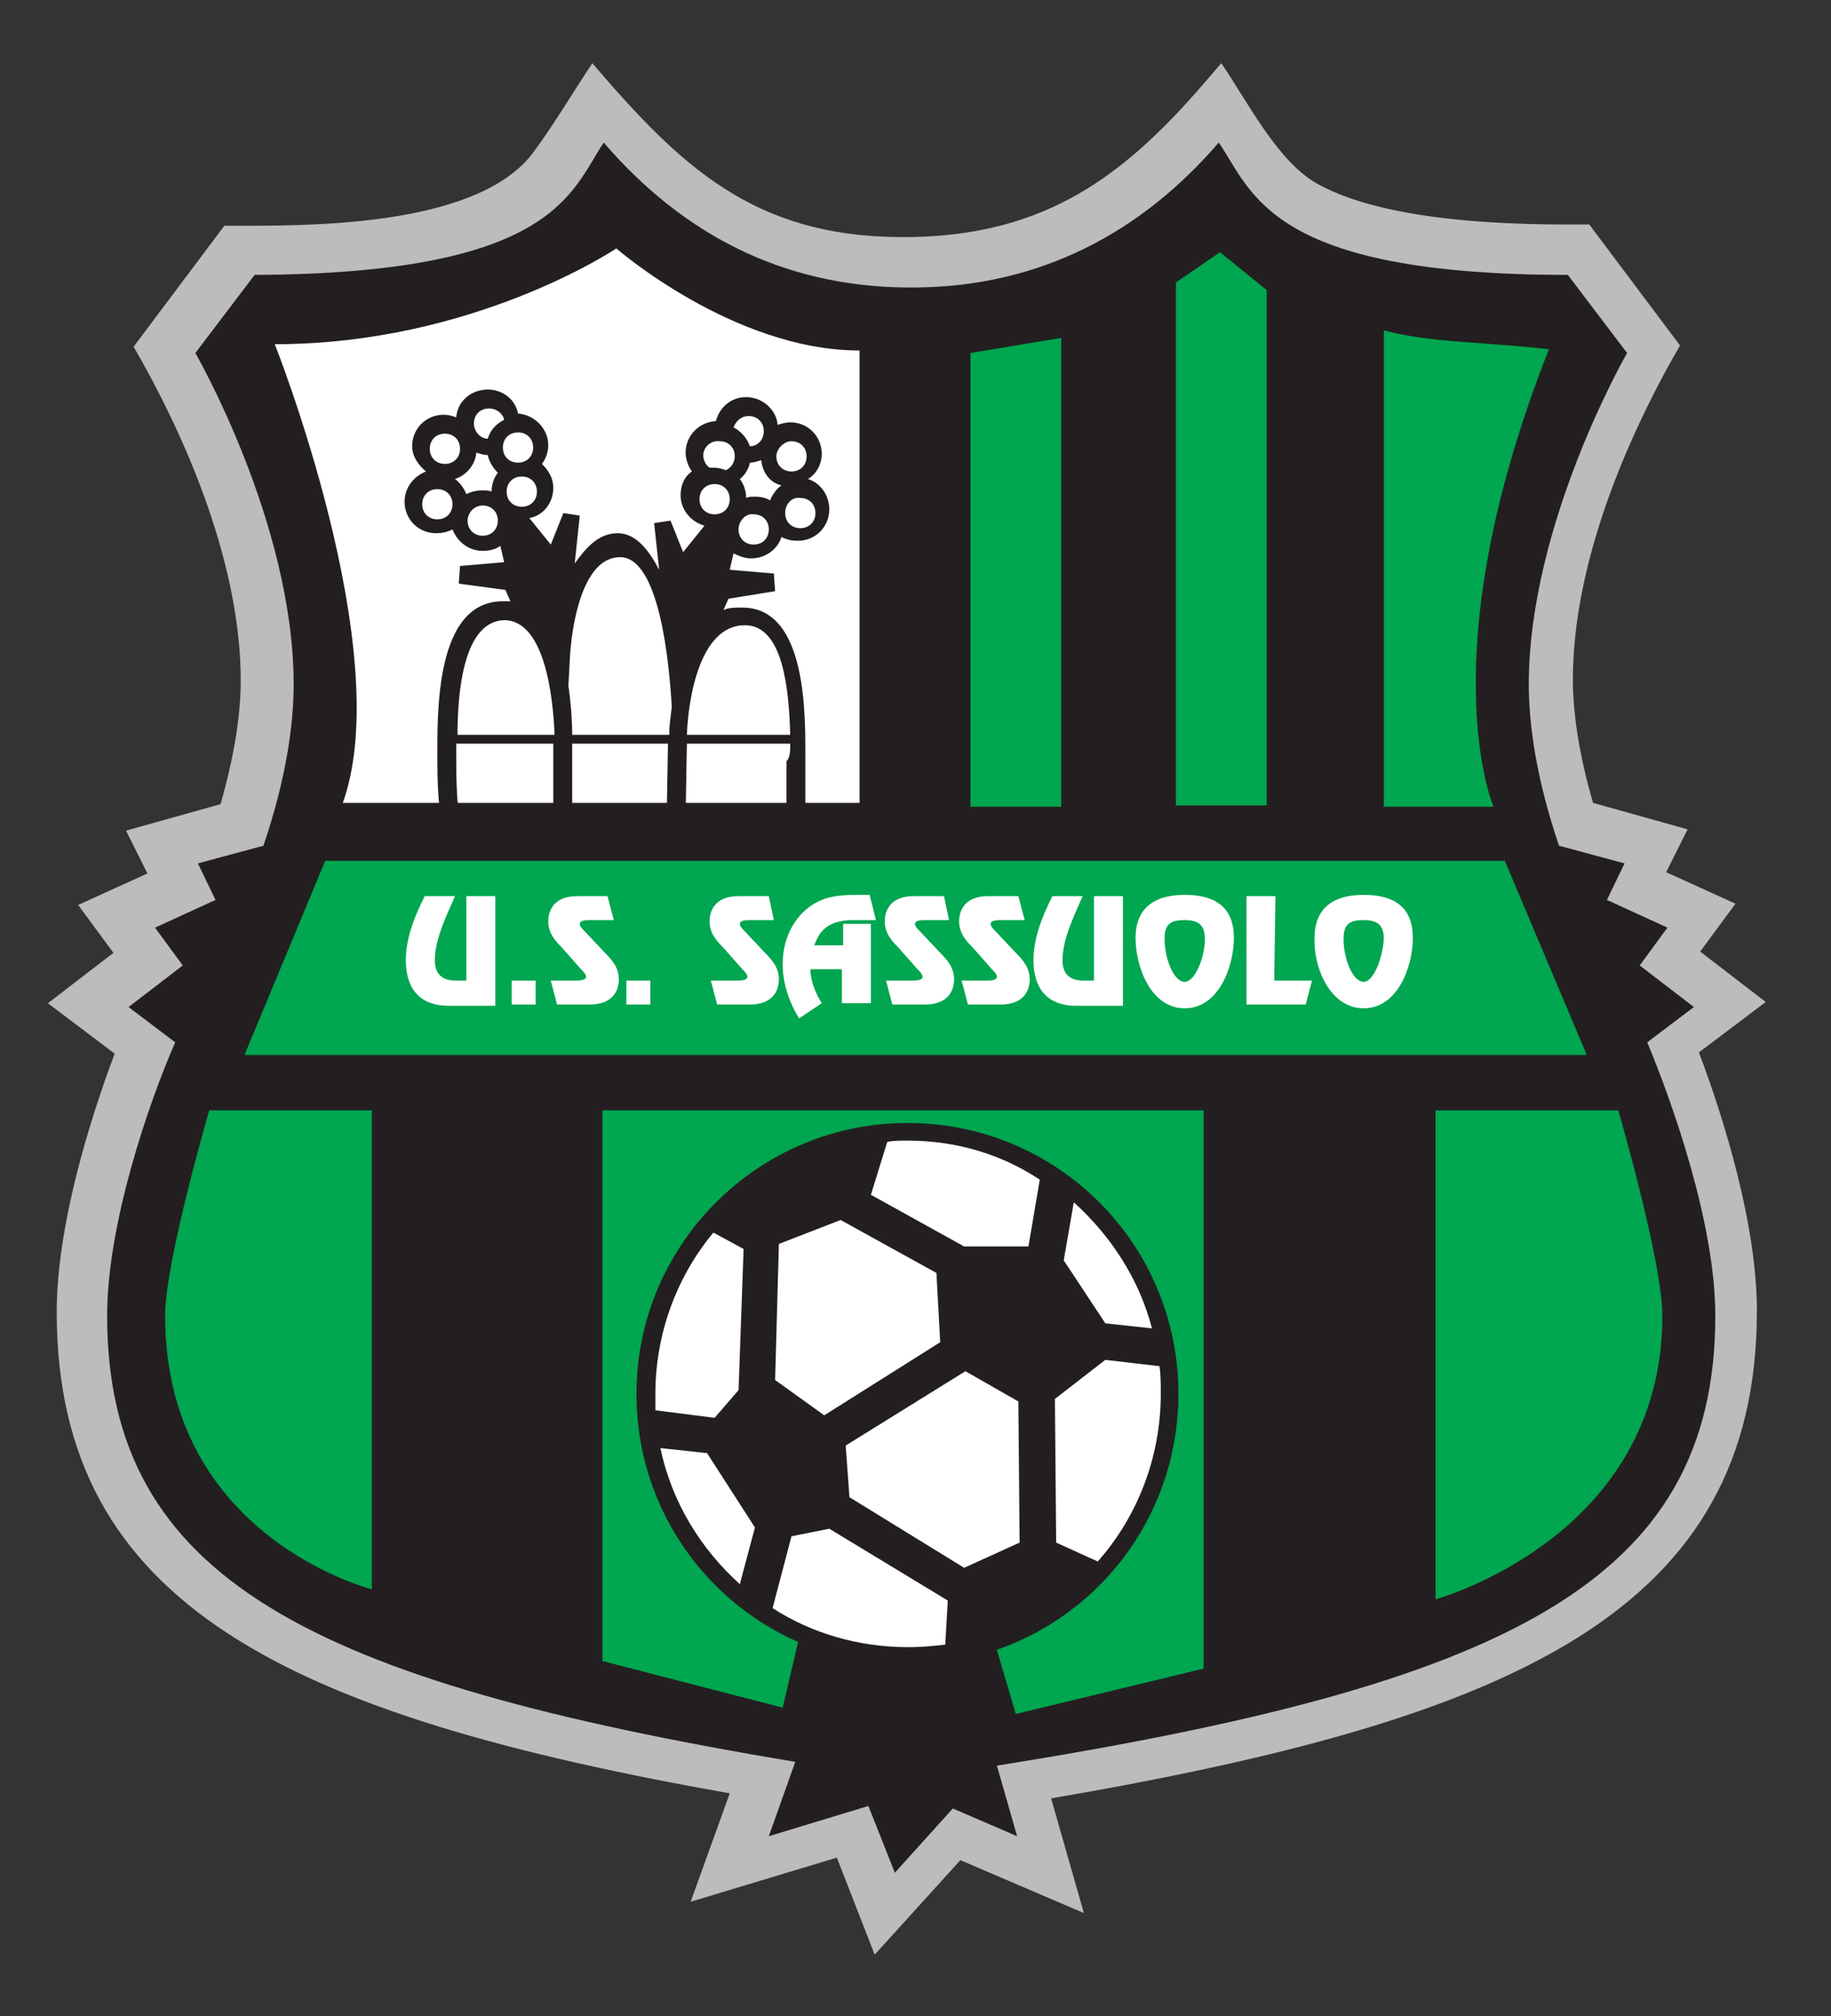 <?xml version="1.0" encoding="utf-8"?>
<!-- Generator: Adobe Illustrator 19.0.0, SVG Export Plug-In . SVG Version: 6.00 Build 0)  -->
<svg version="1.1"
	 id="Layer_1" sodipodi:docname="u.svg" inkscape:version="0.48.1 " xmlns:dc="http://purl.org/dc/elements/1.1/" xmlns:cc="http://creativecommons.org/ns#" xmlns:rdf="http://www.w3.org/1999/02/22-rdf-syntax-ns#" xmlns:svg="http://www.w3.org/2000/svg" xmlns:inkscape="http://www.inkscape.org/namespaces/inkscape" xmlns:sodipodi="http://sodipodi.sourceforge.net/DTD/sodipodi-0.dtd"
	 xmlns="http://www.w3.org/2000/svg" xmlns:xlink="http://www.w3.org/1999/xlink" x="0px" y="0px" viewBox="-108 101 181.6 200"
	 style="enable-background:new -108 101 181.6 200;" xml:space="preserve">
<rect x="-108" y="101" width="181.6" height="200" fill="#333333" stroke="none"/>
<style type="text/css">
	.st0{fill:#BDBCBC;}
	.st1{fill:#231F20;}
	.st2{fill:#00A650;}
	.st3{fill:#FFFFFF;}
</style>
<sodipodi:namedview  id="namedview33" inkscape:current-layer="Layer_1" inkscape:window-maximized="1" inkscape:window-y="-8" inkscape:window-x="-8" fit-margin-bottom="0" fit-margin-right="0" inkscape:pageopacity="0" inkscape:window-height="706" inkscape:window-width="1366" inkscape:pageshadow="2" fit-margin-top="0" showgrid="false" guidetolerance="10" gridtolerance="10" inkscape:zoom="2.585" fit-margin-left="0" inkscape:cy="100" inkscape:cx="90.777557" pagecolor="#ffffff" borderopacity="1" bordercolor="#666666" objecttolerance="10">
	</sodipodi:namedview>
<g id="g3" transform="matrix(1.25,0,0,1.25,-281.249,-427.357)">
	<path id="path5" inkscape:connector-curvature="0" class="st0" d="M234.3,429.1l1.2-1.4c2,2.9,4.4,7.7,7.5,9.5
		c2.8,1.6,8.3,3.3,19.9,3.3l1.8,0l7.2,9.6c-4.4,7.6-8.5,17.5-8.5,26.5c0,2.4,0.4,5.7,1.6,9.8l7.5,2.1l-1.7,3.4l5.5,2.5l-2.8,3.8
		l5.2,4l-5.3,4c2,5.3,4.6,13.7,4.6,20.5c0,23.9-19.3,32.4-56,38.7l2.6,9.1l-9.8-4.2l-6.8,7.5l-3-7.7l-11.6,3.5l3.1-8.6
		c-35-6.2-53.4-14.9-53.4-38.2c0-6.8,2.6-15.2,4.6-20.5l-5.3-4l5.2-4l-2.8-3.8l5.5-2.5l-1.7-3.4l7.5-2.1c1.2-4.2,1.6-7.4,1.6-9.8
		c0-9-4.1-18.9-8.5-26.5l7.2-9.6l1.8,0c6.3,0,18.5-0.2,22.7-5.8c1.7-2.3,3.1-4.7,4.7-7.1c7,8.2,12.8,13.7,24.3,13.8l1,0
		C221.5,441.3,227.7,436.8,234.3,429.1"/>
	<path id="path7" inkscape:connector-curvature="0" class="st1" d="M211.3,445.5c9.8-0.1,17.8-4.3,24-11.5
		c2.7,3.9,3.9,10.5,27.7,10.5l4.7,6.2c0,0-7.8,13.5-7.8,26.3c0,3.2,0.6,7.5,2.4,12.8l5.2,1.4l-1.4,2.9l4.8,2.2l-2.2,3l4.3,3.3
		l-3.7,2.8c2,4.8,5.4,14.4,5.4,21.7c0,21.3-16.9,29.3-57,35.7l1.6,5.6l-5.1-2.2l-4.6,5.1l-2.1-5.3l-7.9,2.4l2.1-5.9
		c-38.4-6.4-54.6-14.5-54.6-35.4c0-7.3,3.3-16.9,5.4-21.7l-3.7-2.8l4.3-3.3l-2.2-3l4.8-2.2l-1.4-2.9l5.2-1.4
		c1.8-5.3,2.4-9.6,2.4-12.8c0-12.8-7.8-26.3-7.8-26.3l4.7-6.2c23.8-0.1,25.1-6.6,27.7-10.5c6.2,7.2,14.1,11.4,24,11.5
		C210.2,445.5,211.3,445.5,211.3,445.5"/>
	<polyline id="polyline9" class="st2" points="164.4,491 258,491 264.5,506.4 158,506.4 	"/>
	<polyline id="polyline11" class="st2" points="234.1,510.8 234.1,555.1 219.2,558.7 217.3,552.3 202.3,551.4 200.7,558.2 
		186.4,554.5 186.4,510.8 	"/>
	<path id="path13" inkscape:connector-curvature="0" class="st2" d="M267,510.8c0,0,3.5,12,3.5,16.3c0,17.6-18,22.5-18,22.5v-38.8"
		/>
	<path id="path15" inkscape:connector-curvature="0" class="st2" d="M155.2,510.8c0,0-3.5,12-3.5,16.3c0,17.6,16.4,21.7,16.4,21.7
		v-38"/>
	<polyline id="polyline17" class="st2" points="215.6,450.7 222.8,449.5 222.8,486.7 215.6,486.7 	"/>
	<polyline id="polyline19" class="st2" points="231.9,445.1 235.4,442.7 239.1,445.7 239.1,486.6 231.9,486.6 	"/>
	<path id="path21" inkscape:connector-curvature="0" class="st2" d="M248.4,448.9c3.7,1,7.9,0.9,13.1,1.5
		c-9.6,24.3-4.4,36.3-4.4,36.3h-8.7"/>
	<path id="path23" inkscape:connector-curvature="0" class="st3" d="M160.4,450c15.8,0,27.1-7.6,27.1-7.6s9.3,8.1,19.3,8.1v35.9h-41
		C170.1,474.4,160.4,450,160.4,450"/>
	<path id="path25" inkscape:connector-curvature="0" class="st1" d="M174.9,481h7.7c-0.1-2.7-0.7-9.1-4-9.1
		C175.4,472,174.9,477.5,174.9,481 M184,481h7.7c0-0.7,0.1-1.4,0.2-2.2c-0.2-3.6-1-11.9-4.1-11.9c-3.1,0-3.9,5.8-4,8.3l-0.1,1.9
		C183.9,478.5,184,479.9,184,481 M193.1,481h8.2c-0.1-3.4-0.5-8.7-3.6-8.7C194.1,472.3,193.2,478.2,193.1,481 M201.3,481.7h-8.2
		l-0.1,5.6h-1.5l0.1-5.6H184v5.7h-1.5v-5.7h-7.7c0,0.5,0,1,0,1.3c0,3.2,0.2,4.1,0.2,4.1l-1.4,0.4c0,0-0.3-1-0.3-4.5
		c0-3.7-0.2-12.6,5.2-12.6c0.2,0,0.4,0,0.6,0l-0.4-0.9L175,469l0.1-1.4l3.5-0.3l-0.3-1.3c-0.4,0.3-0.9,0.4-1.4,0.4
		c-1.1,0-2-0.7-2.4-1.7c-0.4,0.2-0.8,0.3-1.3,0.3c-1.4,0-2.5-1.1-2.5-2.5c0-1.1,0.7-2,1.7-2.4c-0.6-0.5-1.1-1.2-1.1-2
		c0-1.4,1.1-2.5,2.5-2.5c0.4,0,0.7,0.1,1,0.2c0.1-1.3,1.2-2.2,2.5-2.2c1.2,0,2.2,0.8,2.4,1.9c1.3,0.1,2.4,1.2,2.4,2.5
		c0,0.6-0.2,1.1-0.5,1.5c0.5,0.5,0.9,1.1,0.9,1.9c0,1.2-0.8,2.2-1.9,2.4l1.7,2.1l1-2.5l1.3,0.2l-0.4,3.8c0.8-1.1,1.8-2.4,3.4-2.4
		c1.5,0,2.5,1.4,3.3,2.9l-0.4-3.7l1.3-0.2l1,2.5l1.7-2.1c-1.1-0.3-1.9-1.3-1.9-2.4c0-0.8,0.3-1.5,0.9-1.9c-0.3-0.4-0.5-1-0.5-1.5
		c0-1.3,1-2.4,2.4-2.5c0.3-1.1,1.2-1.9,2.4-1.9c1.3,0,2.4,1,2.5,2.2c0.3-0.1,0.7-0.2,1-0.2c1.4,0,2.5,1.1,2.5,2.5
		c0,0.8-0.4,1.6-1.1,2c1,0.3,1.7,1.3,1.7,2.4c0,1.4-1.1,2.5-2.5,2.5c-0.5,0-0.9-0.1-1.3-0.3c-0.3,1-1.3,1.7-2.4,1.7
		c-0.5,0-1-0.2-1.4-0.4l-0.3,1.3l3.5,0.3l0.1,1.4l-3.7,0.6l-0.4,0.9c0.4-0.2,0.9-0.2,1.5-0.2c5.2,0,5,8.7,5,12.2l0,5.1l-1.5-0.7
		l0-4.4C201.3,482.8,201.3,482.3,201.3,481.7 M199,459.2c-0.3,0.1-0.6,0.2-0.9,0.2c-0.1,0.5-0.4,1-0.8,1.3c0.3,0.4,0.5,0.9,0.5,1.5
		c0.2-0.1,0.4-0.1,0.7-0.1c0.5,0,0.9,0.1,1.2,0.3c0.2-0.5,0.5-0.9,0.9-1.2C199.7,461,199.1,460.2,199,459.2 M199.2,456.9
		c0-0.7-0.5-1.2-1.2-1.2c-0.6,0-1,0.4-1.2,0.9c0.6,0.3,1.1,0.9,1.3,1.5C198.7,458.1,199.2,457.6,199.2,456.9 M194.4,458.8
		c0,0.4,0.2,0.8,0.5,1c0.1,0,0.2,0,0.4,0c0.3,0,0.6,0.1,0.9,0.2c0.4-0.2,0.7-0.6,0.7-1.1c0-0.7-0.5-1.2-1.2-1.2
		C195,457.6,194.4,458.2,194.4,458.8 M177.3,458.8c-0.3,0-0.6-0.1-0.9-0.2c-0.1,1-0.8,1.8-1.7,2.1c0.4,0.3,0.7,0.7,0.9,1.2
		c0.4-0.2,0.8-0.3,1.3-0.3c0.2,0,0.5,0,0.7,0.1c0-0.6,0.2-1.1,0.5-1.5C177.7,459.8,177.4,459.3,177.3,458.8 M178.6,456
		c-0.1-0.5-0.6-0.9-1.2-0.9c-0.7,0-1.2,0.5-1.2,1.2c0,0.6,0.5,1.2,1.1,1.2C177.5,456.8,178,456.3,178.6,456 M172.1,462.7
		c0,0.7,0.5,1.2,1.2,1.2c0.7,0,1.2-0.5,1.2-1.2c0-0.7-0.5-1.2-1.2-1.2C172.6,461.5,172.1,462,172.1,462.7 M172.7,458.3
		c0,0.7,0.5,1.2,1.2,1.2c0.7,0,1.2-0.5,1.2-1.2c0-0.7-0.5-1.2-1.2-1.2C173.2,457.1,172.7,457.6,172.7,458.3 M178.5,458.2
		c0,0.7,0.5,1.2,1.2,1.2c0.7,0,1.2-0.5,1.2-1.2c0-0.7-0.5-1.2-1.2-1.2C179,457,178.5,457.5,178.5,458.2 M178.8,461.7
		c0,0.7,0.5,1.2,1.2,1.2s1.2-0.5,1.2-1.2c0-0.7-0.5-1.2-1.2-1.2S178.8,461,178.8,461.7 M175.7,464c0,0.7,0.5,1.2,1.2,1.2
		s1.2-0.5,1.2-1.2s-0.5-1.2-1.2-1.2S175.7,463.4,175.7,464 M200.9,463.4c0,0.7,0.5,1.2,1.2,1.2c0.7,0,1.2-0.5,1.2-1.2
		s-0.5-1.2-1.2-1.2C201.4,462.1,200.9,462.7,200.9,463.4 M200.2,458.9c0,0.7,0.5,1.2,1.2,1.2c0.7,0,1.2-0.5,1.2-1.2
		c0-0.7-0.5-1.2-1.2-1.2C200.8,457.7,200.2,458.3,200.2,458.9 M194.1,462.3c0,0.7,0.5,1.2,1.2,1.2s1.2-0.5,1.2-1.2
		c0-0.7-0.5-1.2-1.2-1.2S194.1,461.6,194.1,462.3 M197.2,464.7c0,0.7,0.5,1.2,1.2,1.2c0.7,0,1.2-0.5,1.2-1.2c0-0.7-0.5-1.2-1.2-1.2
		C197.8,463.4,197.2,464,197.2,464.7"/>
	<path id="path27" inkscape:connector-curvature="0" class="st3" d="M231.4,533.3c0-11.5-9.3-20.8-20.8-20.8
		c-11.5,0-20.8,9.3-20.8,20.8c0,11.5,9.3,20.8,20.8,20.8C222.1,554.1,231.4,544.8,231.4,533.3"/>
	<path id="path29" inkscape:connector-curvature="0" class="st1" d="M210.6,513.2c-0.5,0-1.1,0-1.6,0.1l-1.3,4.2l7.4,4.1h5.1
		l0.9-5.3C218.1,514.3,214.5,513.2,210.6,513.2 M195.2,520.5c-2.9,3.5-4.6,8-4.6,12.8c0,0.4,0,0.8,0,1.3l4.7,0.6l1.9-2.2l0.4-11.2
		L195.2,520.5L195.2,520.5z M191,537.6c0.9,4.3,3.2,8,6.3,10.8l1.2-4.5l-3.8-5.9L191,537.6L191,537.6L191,537.6z M199.9,550.3
		c3.1,2,6.8,3.1,10.8,3.1c1,0,2-0.1,2.9-0.2l0.2-3.5l-9.4-5.7l-3,0.6L199.9,550.3L199.9,550.3L199.9,550.3z M225.7,546.6
		c3.1-3.5,5-8.2,5-13.3c0-0.7,0-1.5-0.1-2.2l-4.3-0.5l-4,3.1l0.1,11.4L225.7,546.6L225.7,546.6L225.7,546.6z M230,528.1
		c-1-3.9-3.3-7.4-6.2-10l-0.8,4.6l3.3,5L230,528.1L230,528.1L230,528.1z M210.6,511.8c11.9,0,21.5,9.6,21.5,21.5
		c0,11.9-9.6,21.5-21.5,21.5s-21.5-9.6-21.5-21.5C189.1,521.4,198.8,511.8,210.6,511.8 M219.5,545.1l-0.1-11.2l-4.2-2.4l-9.5,5.9
		l0.3,4.1l9.1,5.6L219.5,545.1L219.5,545.1L219.5,545.1z M212.9,523.7l-7.6-4.2l-4.9,1.9l-0.3,10.8l3.9,2.8l9.2-5.8"/>
	<path id="path31" inkscape:connector-curvature="0" class="st3" d="M246.8,500.6c-0.9,0-1.6-1.9-1.6-3.4c0-1.2,0.5-1.5,1.6-1.5
		s1.6,0.4,1.6,1.5C248.3,498.7,247.6,500.6,246.8,500.6 M246.8,502.7c2.7,0,3.9-3.3,3.9-5.6c0-1.9-0.9-3.4-3.9-3.4s-3.9,1.6-3.9,3.4
		C242.8,499.4,244.1,502.7,246.8,502.7 M239.8,493.8h-2.3v8.6h4.7l0.5-1.9h-3L239.8,493.8L239.8,493.8L239.8,493.8z M232.6,500.6
		c-0.9,0-1.6-1.9-1.6-3.4c0-1.2,0.5-1.5,1.6-1.5c1.1,0,1.6,0.4,1.6,1.5C234.2,498.7,233.4,500.6,232.6,500.6 M232.6,502.7
		c2.7,0,3.9-3.3,3.9-5.6c0-1.9-0.9-3.4-3.9-3.4c-3,0-3.9,1.6-3.9,3.4C228.7,499.4,229.9,502.7,232.6,502.7 M227.7,493.8h-2.3v6.7
		h-0.8c-0.4,0-1.7,0-1.7-1.6c0-1.8,1.1-3.9,1.6-5.1h-2.4c-0.8,1.6-1.5,3.3-1.5,5.1c0,2,0.9,3.6,3.4,3.6h3.7V493.8L227.7,493.8
		L227.7,493.8z M219.4,493.8H217c-1.9,0-2.3,1.2-2.3,2c0,0.9,0.5,1.5,1.1,2.1l1.5,1.7c0.2,0.2,0.4,0.4,0.4,0.6
		c0,0.3-0.6,0.3-0.8,0.3h-2l0.5,1.9h2.6c1.9,0,2.3-1.2,2.3-2c0-0.9-0.5-1.5-1.1-2.1l-1.6-1.7c-0.2-0.2-0.4-0.4-0.4-0.6
		c0-0.3,0.6-0.3,0.8-0.3h1.9L219.4,493.8L219.4,493.8z M213.5,493.8h-2.4c-1.9,0-2.3,1.2-2.3,2c0,0.9,0.5,1.5,1.1,2.1l1.5,1.7
		c0.2,0.2,0.4,0.4,0.4,0.6c0,0.3-0.6,0.3-0.8,0.3h-2.1l0.5,1.9h2.6c1.9,0,2.3-1.2,2.3-2c0-0.9-0.5-1.5-1.1-2.1l-1.6-1.7
		c-0.2-0.2-0.4-0.4-0.4-0.6c0-0.3,0.6-0.3,0.8-0.3h1.9L213.5,493.8L213.5,493.8L213.5,493.8z M207.8,496h-2.3v1.7h-2.3
		c0.3-0.7,0.7-2,3.1-2h1.8l-0.5-2h-1.1c-1.6,0-3,0.2-4.2,1.4c-1.1,1.1-1.6,2.6-1.6,4.1c0,1.5,0.5,3,1.3,4.3l1.8-1.2
		c-0.5-0.8-0.9-1.8-0.9-2.7h2.5v2.7h2.3V496L207.8,496z M199.6,493.8h-2.4c-1.9,0-2.3,1.2-2.3,2c0,0.9,0.5,1.5,1.1,2.1l1.5,1.7
		c0.2,0.2,0.4,0.4,0.4,0.6c0,0.3-0.6,0.3-0.8,0.3h-2.1l0.5,1.9h2.6c1.9,0,2.3-1.2,2.3-2c0-0.9-0.5-1.5-1.1-2.1l-1.6-1.7
		c-0.2-0.2-0.4-0.4-0.4-0.6c0-0.3,0.6-0.3,0.8-0.3h1.9L199.6,493.8L199.6,493.8L199.6,493.8z M188.3,500.5h1.9v1.9h-1.9V500.5
		L188.3,500.5z M186.8,493.8h-2.4c-1.9,0-2.3,1.2-2.3,2c0,0.9,0.5,1.5,1.1,2.1l1.5,1.7c0.2,0.2,0.4,0.4,0.4,0.6
		c0,0.3-0.6,0.3-0.8,0.3h-2l0.5,1.9h2.6c1.9,0,2.3-1.2,2.3-2c0-0.9-0.5-1.5-1.1-2.1l-1.6-1.7c-0.2-0.2-0.4-0.4-0.4-0.6
		c0-0.3,0.6-0.3,0.8-0.3h1.9L186.8,493.8L186.8,493.8L186.8,493.8z M179.2,500.5h1.9v1.9h-1.9V500.5L179.2,500.5z M177.9,493.8h-2.3
		v6.7h-0.8c-0.4,0-1.7,0-1.7-1.6c0-1.8,1.1-3.9,1.6-5.1h-2.4c-0.8,1.6-1.5,3.3-1.5,5.1c0,2,0.9,3.6,3.4,3.6h3.7"/>
</g>
</svg>
